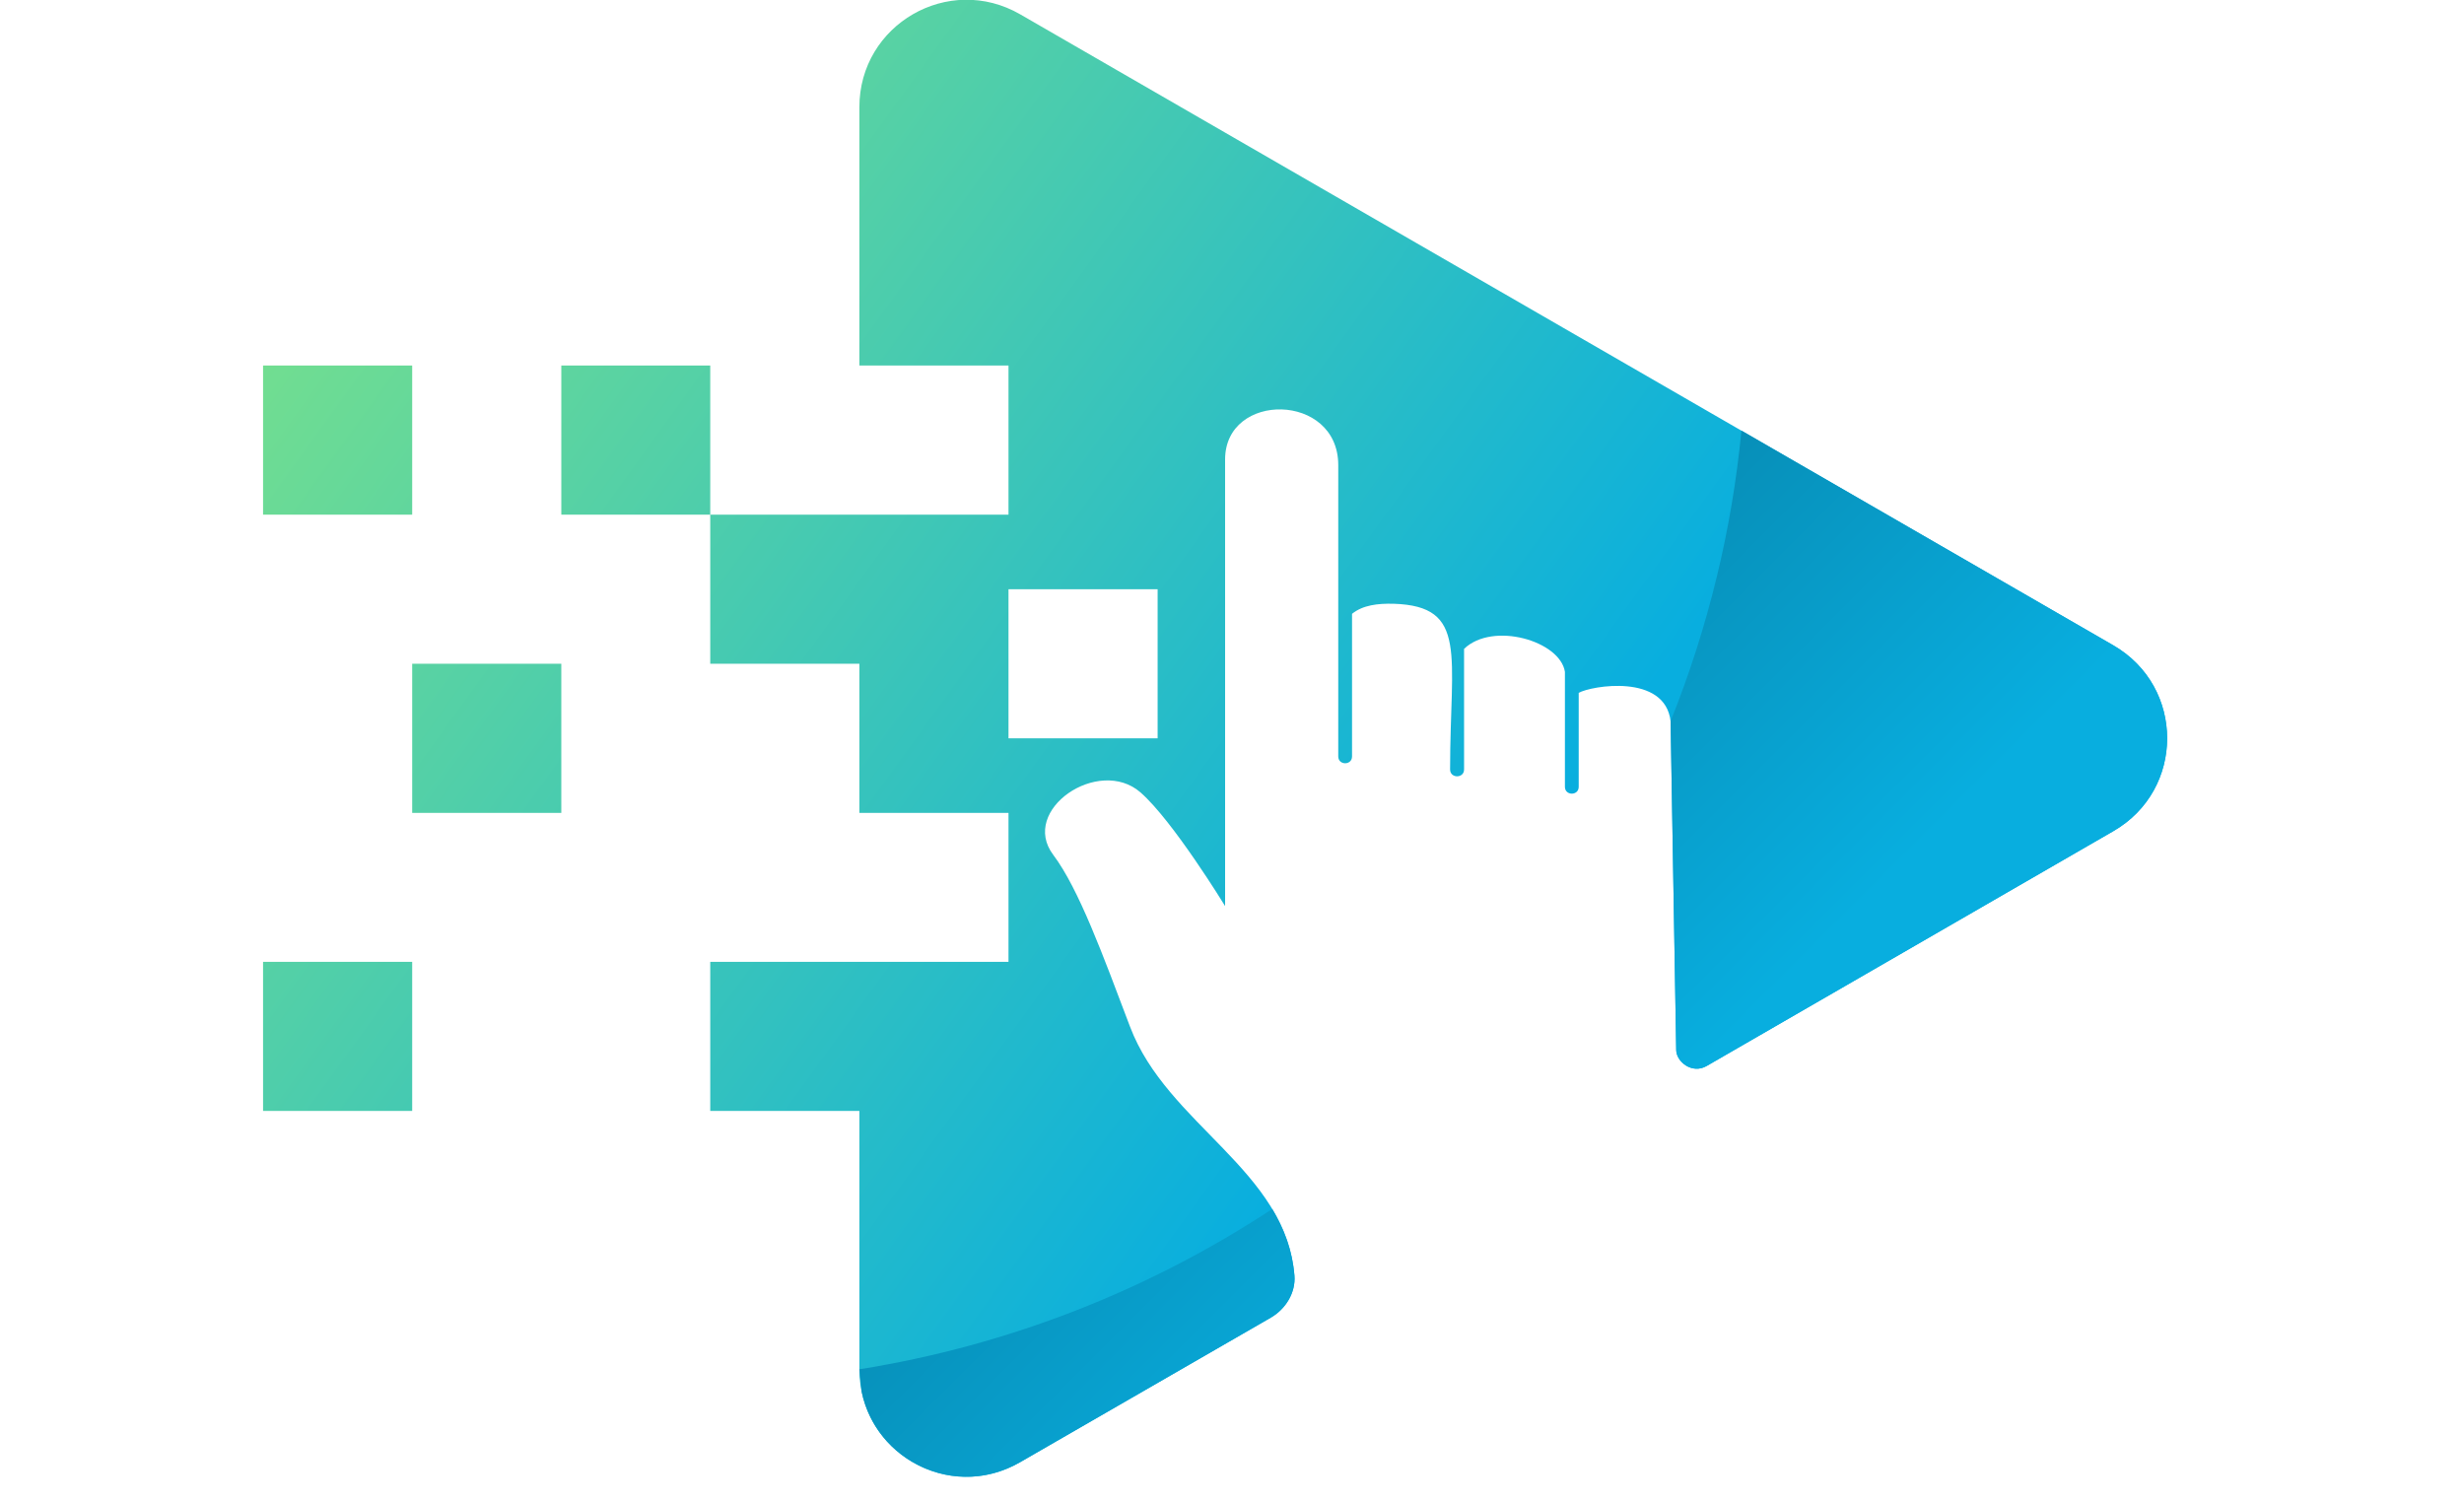<svg version="1.2" xmlns="http://www.w3.org/2000/svg" viewBox="0 0 1313 806" width="123" height="75">
	<title>vectorstock_28462968-ai</title>
	<defs>
		<linearGradient id="g1" x1="472.1" y1="-357.2" x2="1086.6" y2="86.6" gradientUnits="userSpaceOnUse">
			<stop offset="0" stop-color="#79e18b"/>
			<stop offset="1" stop-color="#08aedf"/>
		</linearGradient>
		<linearGradient id="g2" x1="910.5" y1="106" x2="1142.3" y2="337.8" gradientUnits="userSpaceOnUse">
			<stop offset="0" stop-color="#0781a7"/>
			<stop offset="1" stop-color="#08aedf"/>
		</linearGradient>
	</defs>
	<style>
		.s0 { fill: url(#g1) } 
		.s1 { fill: url(#g2) } 
	</style>
	<g id="_Artboards_">
	</g>
	<g id="Layer 1">
		<g id="&lt;Clip Group&gt;">
			<path id="&lt;Path&gt;" fill-rule="evenodd" class="s0" d="m1129.3 445.9l-218.2 126c-7.8 4.5-16.3-2.3-16.3-8.7l-3-176.2c-2.9-25.9-42.7-19.1-49.3-15.3v50.4c0 4.9-7.4 4.9-7.4 0v-61.7c-2.6-16.6-38.7-27.1-54.1-12.3v64.7c0 4.9-7.5 4.9-7.5 0 0-61.7 9.9-87.6-30.3-88.9-8.5-0.2-16.5 0.7-22.3 5.4v76.5c0 4.9-7.4 4.9-7.4 0v-156.3c0-39-60.7-39.6-60.7-3v239.6c0 0-27.9-45.7-45.4-61-22.4-19.5-65 9.4-46.8 33.5 13.7 18.2 26.7 53.9 41.2 92.2 19.9 52.6 83.7 76.9 88.2 133.6 0.7 9-4.6 17.8-12.7 22.5l-134.4 77.5c-38.4 22.3-86.3-5.3-86.3-49.8v-138.6h-80v-80h160v-79.9h-80v-80h-80v-80h160v-80h-80v-138.6c0-44.4 47.9-72 86.3-49.8l586.4 338.5c38.5 22.3 38.5 77.5 0 99.7zm-752.7-169.8h-79.9v-80h79.9zm-159.9 319.9h-80v-80h80zm0-319.9h-80v-80h80zm80 160h-80v-80h80zm319.9-120h-80v80h80z"/>
		</g>
		<g id="&lt;Clip Group&gt;">
			<path id="&lt;Path&gt;" class="s1" d="m678.1 648.6c6.4 10.7 10.8 22.3 11.9 35.8 0.7 9-4.6 17.8-12.7 22.5l-134.4 77.5c-34.9 20.2-77.5-0.7-85.1-37.9-0.4-3.9-0.8-7.9-1.2-11.9 80.3-12.8 155.5-42.6 221.5-86zm451.2-202.7l-218.2 126c-7.8 4.5-16.3-2.3-16.3-8.7l-3-176.2v-0.1c20.2-50.4 32.9-102.9 38-155.9l199.5 115.2c38.5 22.3 38.5 77.5 0 99.7z"/>
		</g>
	</g>
</svg>